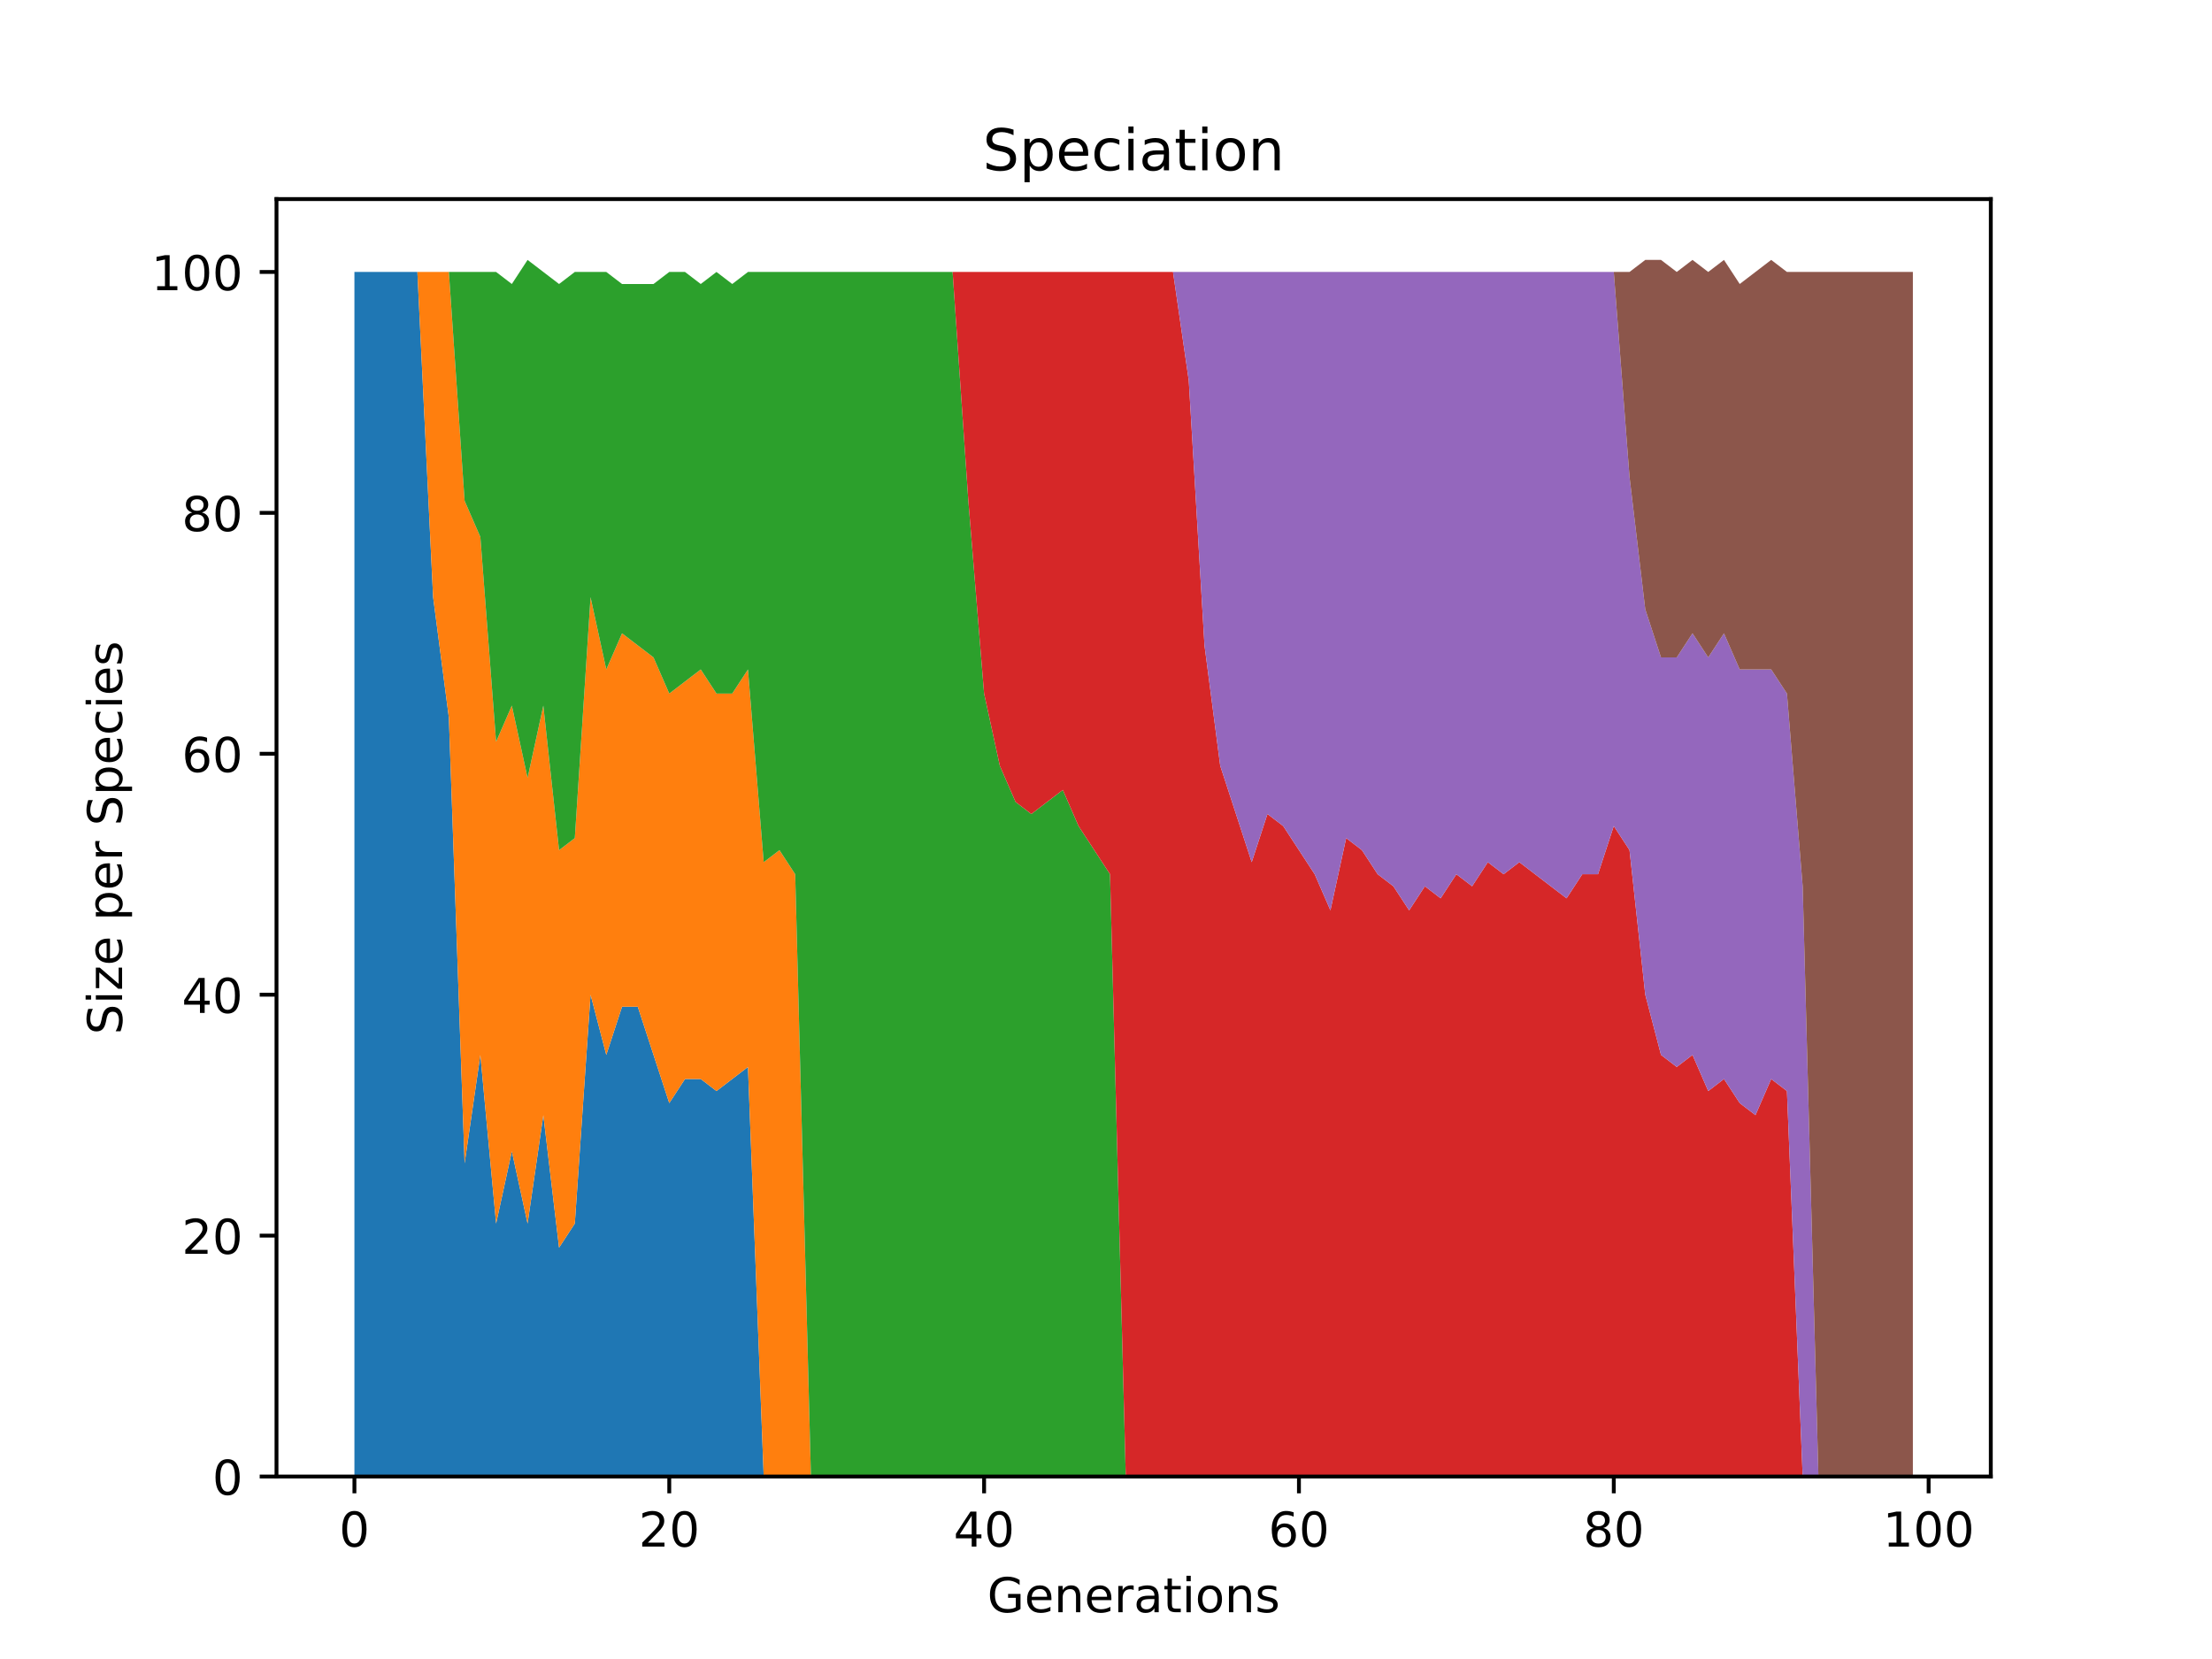 <?xml version="1.0" encoding="utf-8" standalone="no"?>
<!DOCTYPE svg PUBLIC "-//W3C//DTD SVG 1.1//EN"
  "http://www.w3.org/Graphics/SVG/1.1/DTD/svg11.dtd">
<!-- Created with matplotlib (https://matplotlib.org/) -->
<svg height="345.6pt" version="1.1" viewBox="0 0 460.8 345.6" width="460.8pt" xmlns="http://www.w3.org/2000/svg" xmlns:xlink="http://www.w3.org/1999/xlink">
 <defs>
  <style type="text/css">*{stroke-linecap:butt;stroke-linejoin:round;}</style>
 </defs>
 <g id="figure_1">
  <g id="patch_1">
   <path d="M 0 345.6 
L 460.8 345.6 
L 460.8 0 
L 0 0 
z
" style="fill:#ffffff;"/>
  </g>
  <g id="axes_1">
   <g id="patch_2">
    <path d="M 57.6 307.584 
L 414.72 307.584 
L 414.72 41.472 
L 57.6 41.472 
z
" style="fill:#ffffff;"/>
   </g>
   <g id="PolyCollection_1">
    <path clip-path="url(#pa0b54210af)" d="M 73.833 56.653 
L 73.833 307.584 
L 77.112 307.584 
L 80.391 307.584 
L 83.671 307.584 
L 86.95 307.584 
L 90.229 307.584 
L 93.509 307.584 
L 96.788 307.584 
L 100.067 307.584 
L 103.347 307.584 
L 106.626 307.584 
L 109.905 307.584 
L 113.185 307.584 
L 116.464 307.584 
L 119.743 307.584 
L 123.023 307.584 
L 126.302 307.584 
L 129.581 307.584 
L 132.861 307.584 
L 136.14 307.584 
L 139.42 307.584 
L 142.699 307.584 
L 145.978 307.584 
L 149.258 307.584 
L 152.537 307.584 
L 155.816 307.584 
L 159.096 307.584 
L 162.375 307.584 
L 165.654 307.584 
L 168.934 307.584 
L 172.213 307.584 
L 175.492 307.584 
L 178.772 307.584 
L 182.051 307.584 
L 185.33 307.584 
L 188.61 307.584 
L 191.889 307.584 
L 195.168 307.584 
L 198.448 307.584 
L 201.727 307.584 
L 205.006 307.584 
L 208.286 307.584 
L 211.565 307.584 
L 214.844 307.584 
L 218.124 307.584 
L 221.403 307.584 
L 224.682 307.584 
L 227.962 307.584 
L 231.241 307.584 
L 234.52 307.584 
L 237.8 307.584 
L 241.079 307.584 
L 244.358 307.584 
L 247.638 307.584 
L 250.917 307.584 
L 254.196 307.584 
L 257.476 307.584 
L 260.755 307.584 
L 264.034 307.584 
L 267.314 307.584 
L 270.593 307.584 
L 273.872 307.584 
L 277.152 307.584 
L 280.431 307.584 
L 283.71 307.584 
L 286.99 307.584 
L 290.269 307.584 
L 293.548 307.584 
L 296.828 307.584 
L 300.107 307.584 
L 303.386 307.584 
L 306.666 307.584 
L 309.945 307.584 
L 313.224 307.584 
L 316.504 307.584 
L 319.783 307.584 
L 323.062 307.584 
L 326.342 307.584 
L 329.621 307.584 
L 332.9 307.584 
L 336.18 307.584 
L 339.459 307.584 
L 342.739 307.584 
L 346.018 307.584 
L 349.297 307.584 
L 352.577 307.584 
L 355.856 307.584 
L 359.135 307.584 
L 362.415 307.584 
L 365.694 307.584 
L 368.973 307.584 
L 372.253 307.584 
L 375.532 307.584 
L 378.811 307.584 
L 382.091 307.584 
L 385.37 307.584 
L 388.649 307.584 
L 391.929 307.584 
L 395.208 307.584 
L 398.487 307.584 
L 398.487 307.584 
L 398.487 307.584 
L 395.208 307.584 
L 391.929 307.584 
L 388.649 307.584 
L 385.37 307.584 
L 382.091 307.584 
L 378.811 307.584 
L 375.532 307.584 
L 372.253 307.584 
L 368.973 307.584 
L 365.694 307.584 
L 362.415 307.584 
L 359.135 307.584 
L 355.856 307.584 
L 352.577 307.584 
L 349.297 307.584 
L 346.018 307.584 
L 342.739 307.584 
L 339.459 307.584 
L 336.18 307.584 
L 332.9 307.584 
L 329.621 307.584 
L 326.342 307.584 
L 323.062 307.584 
L 319.783 307.584 
L 316.504 307.584 
L 313.224 307.584 
L 309.945 307.584 
L 306.666 307.584 
L 303.386 307.584 
L 300.107 307.584 
L 296.828 307.584 
L 293.548 307.584 
L 290.269 307.584 
L 286.99 307.584 
L 283.71 307.584 
L 280.431 307.584 
L 277.152 307.584 
L 273.872 307.584 
L 270.593 307.584 
L 267.314 307.584 
L 264.034 307.584 
L 260.755 307.584 
L 257.476 307.584 
L 254.196 307.584 
L 250.917 307.584 
L 247.638 307.584 
L 244.358 307.584 
L 241.079 307.584 
L 237.8 307.584 
L 234.52 307.584 
L 231.241 307.584 
L 227.962 307.584 
L 224.682 307.584 
L 221.403 307.584 
L 218.124 307.584 
L 214.844 307.584 
L 211.565 307.584 
L 208.286 307.584 
L 205.006 307.584 
L 201.727 307.584 
L 198.448 307.584 
L 195.168 307.584 
L 191.889 307.584 
L 188.61 307.584 
L 185.33 307.584 
L 182.051 307.584 
L 178.772 307.584 
L 175.492 307.584 
L 172.213 307.584 
L 168.934 307.584 
L 165.654 307.584 
L 162.375 307.584 
L 159.096 307.584 
L 155.816 222.268 
L 152.537 224.777 
L 149.258 227.286 
L 145.978 224.777 
L 142.699 224.777 
L 139.42 229.795 
L 136.14 219.758 
L 132.861 209.721 
L 129.581 209.721 
L 126.302 219.758 
L 123.023 207.212 
L 119.743 254.889 
L 116.464 259.907 
L 113.185 232.305 
L 109.905 254.889 
L 106.626 239.833 
L 103.347 254.889 
L 100.067 219.758 
L 96.788 242.342 
L 93.509 149.498 
L 90.229 124.405 
L 86.95 56.653 
L 83.671 56.653 
L 80.391 56.653 
L 77.112 56.653 
L 73.833 56.653 
z
" style="fill:#1f77b4;"/>
   </g>
   <g id="PolyCollection_2">
    <path clip-path="url(#pa0b54210af)" d="M 73.833 56.653 
L 73.833 56.653 
L 77.112 56.653 
L 80.391 56.653 
L 83.671 56.653 
L 86.95 56.653 
L 90.229 124.405 
L 93.509 149.498 
L 96.788 242.342 
L 100.067 219.758 
L 103.347 254.889 
L 106.626 239.833 
L 109.905 254.889 
L 113.185 232.305 
L 116.464 259.907 
L 119.743 254.889 
L 123.023 207.212 
L 126.302 219.758 
L 129.581 209.721 
L 132.861 209.721 
L 136.14 219.758 
L 139.42 229.795 
L 142.699 224.777 
L 145.978 224.777 
L 149.258 227.286 
L 152.537 224.777 
L 155.816 222.268 
L 159.096 307.584 
L 162.375 307.584 
L 165.654 307.584 
L 168.934 307.584 
L 172.213 307.584 
L 175.492 307.584 
L 178.772 307.584 
L 182.051 307.584 
L 185.33 307.584 
L 188.61 307.584 
L 191.889 307.584 
L 195.168 307.584 
L 198.448 307.584 
L 201.727 307.584 
L 205.006 307.584 
L 208.286 307.584 
L 211.565 307.584 
L 214.844 307.584 
L 218.124 307.584 
L 221.403 307.584 
L 224.682 307.584 
L 227.962 307.584 
L 231.241 307.584 
L 234.52 307.584 
L 237.8 307.584 
L 241.079 307.584 
L 244.358 307.584 
L 247.638 307.584 
L 250.917 307.584 
L 254.196 307.584 
L 257.476 307.584 
L 260.755 307.584 
L 264.034 307.584 
L 267.314 307.584 
L 270.593 307.584 
L 273.872 307.584 
L 277.152 307.584 
L 280.431 307.584 
L 283.71 307.584 
L 286.99 307.584 
L 290.269 307.584 
L 293.548 307.584 
L 296.828 307.584 
L 300.107 307.584 
L 303.386 307.584 
L 306.666 307.584 
L 309.945 307.584 
L 313.224 307.584 
L 316.504 307.584 
L 319.783 307.584 
L 323.062 307.584 
L 326.342 307.584 
L 329.621 307.584 
L 332.9 307.584 
L 336.18 307.584 
L 339.459 307.584 
L 342.739 307.584 
L 346.018 307.584 
L 349.297 307.584 
L 352.577 307.584 
L 355.856 307.584 
L 359.135 307.584 
L 362.415 307.584 
L 365.694 307.584 
L 368.973 307.584 
L 372.253 307.584 
L 375.532 307.584 
L 378.811 307.584 
L 382.091 307.584 
L 385.37 307.584 
L 388.649 307.584 
L 391.929 307.584 
L 395.208 307.584 
L 398.487 307.584 
L 398.487 307.584 
L 398.487 307.584 
L 395.208 307.584 
L 391.929 307.584 
L 388.649 307.584 
L 385.37 307.584 
L 382.091 307.584 
L 378.811 307.584 
L 375.532 307.584 
L 372.253 307.584 
L 368.973 307.584 
L 365.694 307.584 
L 362.415 307.584 
L 359.135 307.584 
L 355.856 307.584 
L 352.577 307.584 
L 349.297 307.584 
L 346.018 307.584 
L 342.739 307.584 
L 339.459 307.584 
L 336.18 307.584 
L 332.9 307.584 
L 329.621 307.584 
L 326.342 307.584 
L 323.062 307.584 
L 319.783 307.584 
L 316.504 307.584 
L 313.224 307.584 
L 309.945 307.584 
L 306.666 307.584 
L 303.386 307.584 
L 300.107 307.584 
L 296.828 307.584 
L 293.548 307.584 
L 290.269 307.584 
L 286.99 307.584 
L 283.71 307.584 
L 280.431 307.584 
L 277.152 307.584 
L 273.872 307.584 
L 270.593 307.584 
L 267.314 307.584 
L 264.034 307.584 
L 260.755 307.584 
L 257.476 307.584 
L 254.196 307.584 
L 250.917 307.584 
L 247.638 307.584 
L 244.358 307.584 
L 241.079 307.584 
L 237.8 307.584 
L 234.52 307.584 
L 231.241 307.584 
L 227.962 307.584 
L 224.682 307.584 
L 221.403 307.584 
L 218.124 307.584 
L 214.844 307.584 
L 211.565 307.584 
L 208.286 307.584 
L 205.006 307.584 
L 201.727 307.584 
L 198.448 307.584 
L 195.168 307.584 
L 191.889 307.584 
L 188.61 307.584 
L 185.33 307.584 
L 182.051 307.584 
L 178.772 307.584 
L 175.492 307.584 
L 172.213 307.584 
L 168.934 307.584 
L 165.654 182.119 
L 162.375 177.1 
L 159.096 179.609 
L 155.816 139.46 
L 152.537 144.479 
L 149.258 144.479 
L 145.978 139.46 
L 142.699 141.97 
L 139.42 144.479 
L 136.14 136.951 
L 132.861 134.442 
L 129.581 131.933 
L 126.302 139.46 
L 123.023 124.405 
L 119.743 174.591 
L 116.464 177.1 
L 113.185 146.988 
L 109.905 162.044 
L 106.626 146.988 
L 103.347 154.516 
L 100.067 111.858 
L 96.788 104.33 
L 93.509 56.653 
L 90.229 56.653 
L 86.95 56.653 
L 83.671 56.653 
L 80.391 56.653 
L 77.112 56.653 
L 73.833 56.653 
z
" style="fill:#ff7f0e;"/>
   </g>
   <g id="PolyCollection_3">
    <path clip-path="url(#pa0b54210af)" d="M 73.833 56.653 
L 73.833 56.653 
L 77.112 56.653 
L 80.391 56.653 
L 83.671 56.653 
L 86.95 56.653 
L 90.229 56.653 
L 93.509 56.653 
L 96.788 104.33 
L 100.067 111.858 
L 103.347 154.516 
L 106.626 146.988 
L 109.905 162.044 
L 113.185 146.988 
L 116.464 177.1 
L 119.743 174.591 
L 123.023 124.405 
L 126.302 139.46 
L 129.581 131.933 
L 132.861 134.442 
L 136.14 136.951 
L 139.42 144.479 
L 142.699 141.97 
L 145.978 139.46 
L 149.258 144.479 
L 152.537 144.479 
L 155.816 139.46 
L 159.096 179.609 
L 162.375 177.1 
L 165.654 182.119 
L 168.934 307.584 
L 172.213 307.584 
L 175.492 307.584 
L 178.772 307.584 
L 182.051 307.584 
L 185.33 307.584 
L 188.61 307.584 
L 191.889 307.584 
L 195.168 307.584 
L 198.448 307.584 
L 201.727 307.584 
L 205.006 307.584 
L 208.286 307.584 
L 211.565 307.584 
L 214.844 307.584 
L 218.124 307.584 
L 221.403 307.584 
L 224.682 307.584 
L 227.962 307.584 
L 231.241 307.584 
L 234.52 307.584 
L 237.8 307.584 
L 241.079 307.584 
L 244.358 307.584 
L 247.638 307.584 
L 250.917 307.584 
L 254.196 307.584 
L 257.476 307.584 
L 260.755 307.584 
L 264.034 307.584 
L 267.314 307.584 
L 270.593 307.584 
L 273.872 307.584 
L 277.152 307.584 
L 280.431 307.584 
L 283.71 307.584 
L 286.99 307.584 
L 290.269 307.584 
L 293.548 307.584 
L 296.828 307.584 
L 300.107 307.584 
L 303.386 307.584 
L 306.666 307.584 
L 309.945 307.584 
L 313.224 307.584 
L 316.504 307.584 
L 319.783 307.584 
L 323.062 307.584 
L 326.342 307.584 
L 329.621 307.584 
L 332.9 307.584 
L 336.18 307.584 
L 339.459 307.584 
L 342.739 307.584 
L 346.018 307.584 
L 349.297 307.584 
L 352.577 307.584 
L 355.856 307.584 
L 359.135 307.584 
L 362.415 307.584 
L 365.694 307.584 
L 368.973 307.584 
L 372.253 307.584 
L 375.532 307.584 
L 378.811 307.584 
L 382.091 307.584 
L 385.37 307.584 
L 388.649 307.584 
L 391.929 307.584 
L 395.208 307.584 
L 398.487 307.584 
L 398.487 307.584 
L 398.487 307.584 
L 395.208 307.584 
L 391.929 307.584 
L 388.649 307.584 
L 385.37 307.584 
L 382.091 307.584 
L 378.811 307.584 
L 375.532 307.584 
L 372.253 307.584 
L 368.973 307.584 
L 365.694 307.584 
L 362.415 307.584 
L 359.135 307.584 
L 355.856 307.584 
L 352.577 307.584 
L 349.297 307.584 
L 346.018 307.584 
L 342.739 307.584 
L 339.459 307.584 
L 336.18 307.584 
L 332.9 307.584 
L 329.621 307.584 
L 326.342 307.584 
L 323.062 307.584 
L 319.783 307.584 
L 316.504 307.584 
L 313.224 307.584 
L 309.945 307.584 
L 306.666 307.584 
L 303.386 307.584 
L 300.107 307.584 
L 296.828 307.584 
L 293.548 307.584 
L 290.269 307.584 
L 286.99 307.584 
L 283.71 307.584 
L 280.431 307.584 
L 277.152 307.584 
L 273.872 307.584 
L 270.593 307.584 
L 267.314 307.584 
L 264.034 307.584 
L 260.755 307.584 
L 257.476 307.584 
L 254.196 307.584 
L 250.917 307.584 
L 247.638 307.584 
L 244.358 307.584 
L 241.079 307.584 
L 237.8 307.584 
L 234.52 307.584 
L 231.241 182.119 
L 227.962 177.1 
L 224.682 172.081 
L 221.403 164.554 
L 218.124 167.063 
L 214.844 169.572 
L 211.565 167.063 
L 208.286 159.535 
L 205.006 144.479 
L 201.727 104.33 
L 198.448 56.653 
L 195.168 56.653 
L 191.889 56.653 
L 188.61 56.653 
L 185.33 56.653 
L 182.051 56.653 
L 178.772 56.653 
L 175.492 56.653 
L 172.213 56.653 
L 168.934 56.653 
L 165.654 56.653 
L 162.375 56.653 
L 159.096 56.653 
L 155.816 56.653 
L 152.537 59.163 
L 149.258 56.653 
L 145.978 59.163 
L 142.699 56.653 
L 139.42 56.653 
L 136.14 59.163 
L 132.861 59.163 
L 129.581 59.163 
L 126.302 56.653 
L 123.023 56.653 
L 119.743 56.653 
L 116.464 59.163 
L 113.185 56.653 
L 109.905 54.144 
L 106.626 59.163 
L 103.347 56.653 
L 100.067 56.653 
L 96.788 56.653 
L 93.509 56.653 
L 90.229 56.653 
L 86.95 56.653 
L 83.671 56.653 
L 80.391 56.653 
L 77.112 56.653 
L 73.833 56.653 
z
" style="fill:#2ca02c;"/>
   </g>
   <g id="PolyCollection_4">
    <path clip-path="url(#pa0b54210af)" d="M 73.833 56.653 
L 73.833 56.653 
L 77.112 56.653 
L 80.391 56.653 
L 83.671 56.653 
L 86.95 56.653 
L 90.229 56.653 
L 93.509 56.653 
L 96.788 56.653 
L 100.067 56.653 
L 103.347 56.653 
L 106.626 59.163 
L 109.905 54.144 
L 113.185 56.653 
L 116.464 59.163 
L 119.743 56.653 
L 123.023 56.653 
L 126.302 56.653 
L 129.581 59.163 
L 132.861 59.163 
L 136.14 59.163 
L 139.42 56.653 
L 142.699 56.653 
L 145.978 59.163 
L 149.258 56.653 
L 152.537 59.163 
L 155.816 56.653 
L 159.096 56.653 
L 162.375 56.653 
L 165.654 56.653 
L 168.934 56.653 
L 172.213 56.653 
L 175.492 56.653 
L 178.772 56.653 
L 182.051 56.653 
L 185.33 56.653 
L 188.61 56.653 
L 191.889 56.653 
L 195.168 56.653 
L 198.448 56.653 
L 201.727 104.33 
L 205.006 144.479 
L 208.286 159.535 
L 211.565 167.063 
L 214.844 169.572 
L 218.124 167.063 
L 221.403 164.554 
L 224.682 172.081 
L 227.962 177.1 
L 231.241 182.119 
L 234.52 307.584 
L 237.8 307.584 
L 241.079 307.584 
L 244.358 307.584 
L 247.638 307.584 
L 250.917 307.584 
L 254.196 307.584 
L 257.476 307.584 
L 260.755 307.584 
L 264.034 307.584 
L 267.314 307.584 
L 270.593 307.584 
L 273.872 307.584 
L 277.152 307.584 
L 280.431 307.584 
L 283.71 307.584 
L 286.99 307.584 
L 290.269 307.584 
L 293.548 307.584 
L 296.828 307.584 
L 300.107 307.584 
L 303.386 307.584 
L 306.666 307.584 
L 309.945 307.584 
L 313.224 307.584 
L 316.504 307.584 
L 319.783 307.584 
L 323.062 307.584 
L 326.342 307.584 
L 329.621 307.584 
L 332.9 307.584 
L 336.18 307.584 
L 339.459 307.584 
L 342.739 307.584 
L 346.018 307.584 
L 349.297 307.584 
L 352.577 307.584 
L 355.856 307.584 
L 359.135 307.584 
L 362.415 307.584 
L 365.694 307.584 
L 368.973 307.584 
L 372.253 307.584 
L 375.532 307.584 
L 378.811 307.584 
L 382.091 307.584 
L 385.37 307.584 
L 388.649 307.584 
L 391.929 307.584 
L 395.208 307.584 
L 398.487 307.584 
L 398.487 307.584 
L 398.487 307.584 
L 395.208 307.584 
L 391.929 307.584 
L 388.649 307.584 
L 385.37 307.584 
L 382.091 307.584 
L 378.811 307.584 
L 375.532 307.584 
L 372.253 227.286 
L 368.973 224.777 
L 365.694 232.305 
L 362.415 229.795 
L 359.135 224.777 
L 355.856 227.286 
L 352.577 219.758 
L 349.297 222.268 
L 346.018 219.758 
L 342.739 207.212 
L 339.459 177.1 
L 336.18 172.081 
L 332.9 182.119 
L 329.621 182.119 
L 326.342 187.137 
L 323.062 184.628 
L 319.783 182.119 
L 316.504 179.609 
L 313.224 182.119 
L 309.945 179.609 
L 306.666 184.628 
L 303.386 182.119 
L 300.107 187.137 
L 296.828 184.628 
L 293.548 189.647 
L 290.269 184.628 
L 286.99 182.119 
L 283.71 177.1 
L 280.431 174.591 
L 277.152 189.647 
L 273.872 182.119 
L 270.593 177.1 
L 267.314 172.081 
L 264.034 169.572 
L 260.755 179.609 
L 257.476 169.572 
L 254.196 159.535 
L 250.917 134.442 
L 247.638 79.237 
L 244.358 56.653 
L 241.079 56.653 
L 237.8 56.653 
L 234.52 56.653 
L 231.241 56.653 
L 227.962 56.653 
L 224.682 56.653 
L 221.403 56.653 
L 218.124 56.653 
L 214.844 56.653 
L 211.565 56.653 
L 208.286 56.653 
L 205.006 56.653 
L 201.727 56.653 
L 198.448 56.653 
L 195.168 56.653 
L 191.889 56.653 
L 188.61 56.653 
L 185.33 56.653 
L 182.051 56.653 
L 178.772 56.653 
L 175.492 56.653 
L 172.213 56.653 
L 168.934 56.653 
L 165.654 56.653 
L 162.375 56.653 
L 159.096 56.653 
L 155.816 56.653 
L 152.537 59.163 
L 149.258 56.653 
L 145.978 59.163 
L 142.699 56.653 
L 139.42 56.653 
L 136.14 59.163 
L 132.861 59.163 
L 129.581 59.163 
L 126.302 56.653 
L 123.023 56.653 
L 119.743 56.653 
L 116.464 59.163 
L 113.185 56.653 
L 109.905 54.144 
L 106.626 59.163 
L 103.347 56.653 
L 100.067 56.653 
L 96.788 56.653 
L 93.509 56.653 
L 90.229 56.653 
L 86.95 56.653 
L 83.671 56.653 
L 80.391 56.653 
L 77.112 56.653 
L 73.833 56.653 
z
" style="fill:#d62728;"/>
   </g>
   <g id="PolyCollection_5">
    <path clip-path="url(#pa0b54210af)" d="M 73.833 56.653 
L 73.833 56.653 
L 77.112 56.653 
L 80.391 56.653 
L 83.671 56.653 
L 86.95 56.653 
L 90.229 56.653 
L 93.509 56.653 
L 96.788 56.653 
L 100.067 56.653 
L 103.347 56.653 
L 106.626 59.163 
L 109.905 54.144 
L 113.185 56.653 
L 116.464 59.163 
L 119.743 56.653 
L 123.023 56.653 
L 126.302 56.653 
L 129.581 59.163 
L 132.861 59.163 
L 136.14 59.163 
L 139.42 56.653 
L 142.699 56.653 
L 145.978 59.163 
L 149.258 56.653 
L 152.537 59.163 
L 155.816 56.653 
L 159.096 56.653 
L 162.375 56.653 
L 165.654 56.653 
L 168.934 56.653 
L 172.213 56.653 
L 175.492 56.653 
L 178.772 56.653 
L 182.051 56.653 
L 185.33 56.653 
L 188.61 56.653 
L 191.889 56.653 
L 195.168 56.653 
L 198.448 56.653 
L 201.727 56.653 
L 205.006 56.653 
L 208.286 56.653 
L 211.565 56.653 
L 214.844 56.653 
L 218.124 56.653 
L 221.403 56.653 
L 224.682 56.653 
L 227.962 56.653 
L 231.241 56.653 
L 234.52 56.653 
L 237.8 56.653 
L 241.079 56.653 
L 244.358 56.653 
L 247.638 79.237 
L 250.917 134.442 
L 254.196 159.535 
L 257.476 169.572 
L 260.755 179.609 
L 264.034 169.572 
L 267.314 172.081 
L 270.593 177.1 
L 273.872 182.119 
L 277.152 189.647 
L 280.431 174.591 
L 283.71 177.1 
L 286.99 182.119 
L 290.269 184.628 
L 293.548 189.647 
L 296.828 184.628 
L 300.107 187.137 
L 303.386 182.119 
L 306.666 184.628 
L 309.945 179.609 
L 313.224 182.119 
L 316.504 179.609 
L 319.783 182.119 
L 323.062 184.628 
L 326.342 187.137 
L 329.621 182.119 
L 332.9 182.119 
L 336.18 172.081 
L 339.459 177.1 
L 342.739 207.212 
L 346.018 219.758 
L 349.297 222.268 
L 352.577 219.758 
L 355.856 227.286 
L 359.135 224.777 
L 362.415 229.795 
L 365.694 232.305 
L 368.973 224.777 
L 372.253 227.286 
L 375.532 307.584 
L 378.811 307.584 
L 382.091 307.584 
L 385.37 307.584 
L 388.649 307.584 
L 391.929 307.584 
L 395.208 307.584 
L 398.487 307.584 
L 398.487 307.584 
L 398.487 307.584 
L 395.208 307.584 
L 391.929 307.584 
L 388.649 307.584 
L 385.37 307.584 
L 382.091 307.584 
L 378.811 307.584 
L 375.532 184.628 
L 372.253 144.479 
L 368.973 139.46 
L 365.694 139.46 
L 362.415 139.46 
L 359.135 131.933 
L 355.856 136.951 
L 352.577 131.933 
L 349.297 136.951 
L 346.018 136.951 
L 342.739 126.914 
L 339.459 99.312 
L 336.18 56.653 
L 332.9 56.653 
L 329.621 56.653 
L 326.342 56.653 
L 323.062 56.653 
L 319.783 56.653 
L 316.504 56.653 
L 313.224 56.653 
L 309.945 56.653 
L 306.666 56.653 
L 303.386 56.653 
L 300.107 56.653 
L 296.828 56.653 
L 293.548 56.653 
L 290.269 56.653 
L 286.99 56.653 
L 283.71 56.653 
L 280.431 56.653 
L 277.152 56.653 
L 273.872 56.653 
L 270.593 56.653 
L 267.314 56.653 
L 264.034 56.653 
L 260.755 56.653 
L 257.476 56.653 
L 254.196 56.653 
L 250.917 56.653 
L 247.638 56.653 
L 244.358 56.653 
L 241.079 56.653 
L 237.8 56.653 
L 234.52 56.653 
L 231.241 56.653 
L 227.962 56.653 
L 224.682 56.653 
L 221.403 56.653 
L 218.124 56.653 
L 214.844 56.653 
L 211.565 56.653 
L 208.286 56.653 
L 205.006 56.653 
L 201.727 56.653 
L 198.448 56.653 
L 195.168 56.653 
L 191.889 56.653 
L 188.61 56.653 
L 185.33 56.653 
L 182.051 56.653 
L 178.772 56.653 
L 175.492 56.653 
L 172.213 56.653 
L 168.934 56.653 
L 165.654 56.653 
L 162.375 56.653 
L 159.096 56.653 
L 155.816 56.653 
L 152.537 59.163 
L 149.258 56.653 
L 145.978 59.163 
L 142.699 56.653 
L 139.42 56.653 
L 136.14 59.163 
L 132.861 59.163 
L 129.581 59.163 
L 126.302 56.653 
L 123.023 56.653 
L 119.743 56.653 
L 116.464 59.163 
L 113.185 56.653 
L 109.905 54.144 
L 106.626 59.163 
L 103.347 56.653 
L 100.067 56.653 
L 96.788 56.653 
L 93.509 56.653 
L 90.229 56.653 
L 86.95 56.653 
L 83.671 56.653 
L 80.391 56.653 
L 77.112 56.653 
L 73.833 56.653 
z
" style="fill:#9467bd;"/>
   </g>
   <g id="PolyCollection_6">
    <path clip-path="url(#pa0b54210af)" d="M 73.833 56.653 
L 73.833 56.653 
L 77.112 56.653 
L 80.391 56.653 
L 83.671 56.653 
L 86.95 56.653 
L 90.229 56.653 
L 93.509 56.653 
L 96.788 56.653 
L 100.067 56.653 
L 103.347 56.653 
L 106.626 59.163 
L 109.905 54.144 
L 113.185 56.653 
L 116.464 59.163 
L 119.743 56.653 
L 123.023 56.653 
L 126.302 56.653 
L 129.581 59.163 
L 132.861 59.163 
L 136.14 59.163 
L 139.42 56.653 
L 142.699 56.653 
L 145.978 59.163 
L 149.258 56.653 
L 152.537 59.163 
L 155.816 56.653 
L 159.096 56.653 
L 162.375 56.653 
L 165.654 56.653 
L 168.934 56.653 
L 172.213 56.653 
L 175.492 56.653 
L 178.772 56.653 
L 182.051 56.653 
L 185.33 56.653 
L 188.61 56.653 
L 191.889 56.653 
L 195.168 56.653 
L 198.448 56.653 
L 201.727 56.653 
L 205.006 56.653 
L 208.286 56.653 
L 211.565 56.653 
L 214.844 56.653 
L 218.124 56.653 
L 221.403 56.653 
L 224.682 56.653 
L 227.962 56.653 
L 231.241 56.653 
L 234.52 56.653 
L 237.8 56.653 
L 241.079 56.653 
L 244.358 56.653 
L 247.638 56.653 
L 250.917 56.653 
L 254.196 56.653 
L 257.476 56.653 
L 260.755 56.653 
L 264.034 56.653 
L 267.314 56.653 
L 270.593 56.653 
L 273.872 56.653 
L 277.152 56.653 
L 280.431 56.653 
L 283.71 56.653 
L 286.99 56.653 
L 290.269 56.653 
L 293.548 56.653 
L 296.828 56.653 
L 300.107 56.653 
L 303.386 56.653 
L 306.666 56.653 
L 309.945 56.653 
L 313.224 56.653 
L 316.504 56.653 
L 319.783 56.653 
L 323.062 56.653 
L 326.342 56.653 
L 329.621 56.653 
L 332.9 56.653 
L 336.18 56.653 
L 339.459 99.312 
L 342.739 126.914 
L 346.018 136.951 
L 349.297 136.951 
L 352.577 131.933 
L 355.856 136.951 
L 359.135 131.933 
L 362.415 139.46 
L 365.694 139.46 
L 368.973 139.46 
L 372.253 144.479 
L 375.532 184.628 
L 378.811 307.584 
L 382.091 307.584 
L 385.37 307.584 
L 388.649 307.584 
L 391.929 307.584 
L 395.208 307.584 
L 398.487 307.584 
L 398.487 56.653 
L 398.487 56.653 
L 395.208 56.653 
L 391.929 56.653 
L 388.649 56.653 
L 385.37 56.653 
L 382.091 56.653 
L 378.811 56.653 
L 375.532 56.653 
L 372.253 56.653 
L 368.973 54.144 
L 365.694 56.653 
L 362.415 59.163 
L 359.135 54.144 
L 355.856 56.653 
L 352.577 54.144 
L 349.297 56.653 
L 346.018 54.144 
L 342.739 54.144 
L 339.459 56.653 
L 336.18 56.653 
L 332.9 56.653 
L 329.621 56.653 
L 326.342 56.653 
L 323.062 56.653 
L 319.783 56.653 
L 316.504 56.653 
L 313.224 56.653 
L 309.945 56.653 
L 306.666 56.653 
L 303.386 56.653 
L 300.107 56.653 
L 296.828 56.653 
L 293.548 56.653 
L 290.269 56.653 
L 286.99 56.653 
L 283.71 56.653 
L 280.431 56.653 
L 277.152 56.653 
L 273.872 56.653 
L 270.593 56.653 
L 267.314 56.653 
L 264.034 56.653 
L 260.755 56.653 
L 257.476 56.653 
L 254.196 56.653 
L 250.917 56.653 
L 247.638 56.653 
L 244.358 56.653 
L 241.079 56.653 
L 237.8 56.653 
L 234.52 56.653 
L 231.241 56.653 
L 227.962 56.653 
L 224.682 56.653 
L 221.403 56.653 
L 218.124 56.653 
L 214.844 56.653 
L 211.565 56.653 
L 208.286 56.653 
L 205.006 56.653 
L 201.727 56.653 
L 198.448 56.653 
L 195.168 56.653 
L 191.889 56.653 
L 188.61 56.653 
L 185.33 56.653 
L 182.051 56.653 
L 178.772 56.653 
L 175.492 56.653 
L 172.213 56.653 
L 168.934 56.653 
L 165.654 56.653 
L 162.375 56.653 
L 159.096 56.653 
L 155.816 56.653 
L 152.537 59.163 
L 149.258 56.653 
L 145.978 59.163 
L 142.699 56.653 
L 139.42 56.653 
L 136.14 59.163 
L 132.861 59.163 
L 129.581 59.163 
L 126.302 56.653 
L 123.023 56.653 
L 119.743 56.653 
L 116.464 59.163 
L 113.185 56.653 
L 109.905 54.144 
L 106.626 59.163 
L 103.347 56.653 
L 100.067 56.653 
L 96.788 56.653 
L 93.509 56.653 
L 90.229 56.653 
L 86.95 56.653 
L 83.671 56.653 
L 80.391 56.653 
L 77.112 56.653 
L 73.833 56.653 
z
" style="fill:#8c564b;"/>
   </g>
   <g id="matplotlib.axis_1">
    <g id="xtick_1">
     <g id="line2d_1">
      <defs>
       <path d="M 0 0 
L 0 3.5 
" id="m51fa4be2b2" style="stroke:#000000;stroke-width:0.8;"/>
      </defs>
      <g>
       <use style="stroke:#000000;stroke-width:0.8;" x="73.833" xlink:href="#m51fa4be2b2" y="307.584"/>
      </g>
     </g>
     <g id="text_1">
      <!-- 0 -->
      <g transform="translate(70.651 322.182)scale(0.1 -0.1)">
       <defs>
        <path d="M 31.781 66.406 
Q 24.172 66.406 20.328 58.906 
Q 16.5 51.422 16.5 36.375 
Q 16.5 21.391 20.328 13.891 
Q 24.172 6.391 31.781 6.391 
Q 39.453 6.391 43.281 13.891 
Q 47.125 21.391 47.125 36.375 
Q 47.125 51.422 43.281 58.906 
Q 39.453 66.406 31.781 66.406 
z
M 31.781 74.219 
Q 44.047 74.219 50.516 64.516 
Q 56.984 54.828 56.984 36.375 
Q 56.984 17.969 50.516 8.266 
Q 44.047 -1.422 31.781 -1.422 
Q 19.531 -1.422 13.062 8.266 
Q 6.594 17.969 6.594 36.375 
Q 6.594 54.828 13.062 64.516 
Q 19.531 74.219 31.781 74.219 
z
" id="DejaVuSans-48"/>
       </defs>
       <use xlink:href="#DejaVuSans-48"/>
      </g>
     </g>
    </g>
    <g id="xtick_2">
     <g id="line2d_2">
      <g>
       <use style="stroke:#000000;stroke-width:0.8;" x="139.42" xlink:href="#m51fa4be2b2" y="307.584"/>
      </g>
     </g>
     <g id="text_2">
      <!-- 20 -->
      <g transform="translate(133.057 322.182)scale(0.1 -0.1)">
       <defs>
        <path d="M 19.188 8.297 
L 53.609 8.297 
L 53.609 0 
L 7.328 0 
L 7.328 8.297 
Q 12.938 14.109 22.625 23.891 
Q 32.328 33.688 34.812 36.531 
Q 39.547 41.844 41.422 45.531 
Q 43.312 49.219 43.312 52.781 
Q 43.312 58.594 39.234 62.25 
Q 35.156 65.922 28.609 65.922 
Q 23.969 65.922 18.812 64.312 
Q 13.672 62.703 7.812 59.422 
L 7.812 69.391 
Q 13.766 71.781 18.938 73 
Q 24.125 74.219 28.422 74.219 
Q 39.75 74.219 46.484 68.547 
Q 53.219 62.891 53.219 53.422 
Q 53.219 48.922 51.531 44.891 
Q 49.859 40.875 45.406 35.406 
Q 44.188 33.984 37.641 27.219 
Q 31.109 20.453 19.188 8.297 
z
" id="DejaVuSans-50"/>
       </defs>
       <use xlink:href="#DejaVuSans-50"/>
       <use x="63.623" xlink:href="#DejaVuSans-48"/>
      </g>
     </g>
    </g>
    <g id="xtick_3">
     <g id="line2d_3">
      <g>
       <use style="stroke:#000000;stroke-width:0.8;" x="205.006" xlink:href="#m51fa4be2b2" y="307.584"/>
      </g>
     </g>
     <g id="text_3">
      <!-- 40 -->
      <g transform="translate(198.644 322.182)scale(0.1 -0.1)">
       <defs>
        <path d="M 37.797 64.312 
L 12.891 25.391 
L 37.797 25.391 
z
M 35.203 72.906 
L 47.609 72.906 
L 47.609 25.391 
L 58.016 25.391 
L 58.016 17.188 
L 47.609 17.188 
L 47.609 0 
L 37.797 0 
L 37.797 17.188 
L 4.891 17.188 
L 4.891 26.703 
z
" id="DejaVuSans-52"/>
       </defs>
       <use xlink:href="#DejaVuSans-52"/>
       <use x="63.623" xlink:href="#DejaVuSans-48"/>
      </g>
     </g>
    </g>
    <g id="xtick_4">
     <g id="line2d_4">
      <g>
       <use style="stroke:#000000;stroke-width:0.8;" x="270.593" xlink:href="#m51fa4be2b2" y="307.584"/>
      </g>
     </g>
     <g id="text_4">
      <!-- 60 -->
      <g transform="translate(264.231 322.182)scale(0.1 -0.1)">
       <defs>
        <path d="M 33.016 40.375 
Q 26.375 40.375 22.484 35.828 
Q 18.609 31.297 18.609 23.391 
Q 18.609 15.531 22.484 10.953 
Q 26.375 6.391 33.016 6.391 
Q 39.656 6.391 43.531 10.953 
Q 47.406 15.531 47.406 23.391 
Q 47.406 31.297 43.531 35.828 
Q 39.656 40.375 33.016 40.375 
z
M 52.594 71.297 
L 52.594 62.312 
Q 48.875 64.062 45.094 64.984 
Q 41.312 65.922 37.594 65.922 
Q 27.828 65.922 22.672 59.328 
Q 17.531 52.734 16.797 39.406 
Q 19.672 43.656 24.016 45.922 
Q 28.375 48.188 33.594 48.188 
Q 44.578 48.188 50.953 41.516 
Q 57.328 34.859 57.328 23.391 
Q 57.328 12.156 50.688 5.359 
Q 44.047 -1.422 33.016 -1.422 
Q 20.359 -1.422 13.672 8.266 
Q 6.984 17.969 6.984 36.375 
Q 6.984 53.656 15.188 63.938 
Q 23.391 74.219 37.203 74.219 
Q 40.922 74.219 44.703 73.484 
Q 48.484 72.75 52.594 71.297 
z
" id="DejaVuSans-54"/>
       </defs>
       <use xlink:href="#DejaVuSans-54"/>
       <use x="63.623" xlink:href="#DejaVuSans-48"/>
      </g>
     </g>
    </g>
    <g id="xtick_5">
     <g id="line2d_5">
      <g>
       <use style="stroke:#000000;stroke-width:0.8;" x="336.18" xlink:href="#m51fa4be2b2" y="307.584"/>
      </g>
     </g>
     <g id="text_5">
      <!-- 80 -->
      <g transform="translate(329.817 322.182)scale(0.1 -0.1)">
       <defs>
        <path d="M 31.781 34.625 
Q 24.75 34.625 20.719 30.859 
Q 16.703 27.094 16.703 20.516 
Q 16.703 13.922 20.719 10.156 
Q 24.75 6.391 31.781 6.391 
Q 38.812 6.391 42.859 10.172 
Q 46.922 13.969 46.922 20.516 
Q 46.922 27.094 42.891 30.859 
Q 38.875 34.625 31.781 34.625 
z
M 21.922 38.812 
Q 15.578 40.375 12.031 44.719 
Q 8.5 49.078 8.5 55.328 
Q 8.5 64.062 14.719 69.141 
Q 20.953 74.219 31.781 74.219 
Q 42.672 74.219 48.875 69.141 
Q 55.078 64.062 55.078 55.328 
Q 55.078 49.078 51.531 44.719 
Q 48 40.375 41.703 38.812 
Q 48.828 37.156 52.797 32.312 
Q 56.781 27.484 56.781 20.516 
Q 56.781 9.906 50.312 4.234 
Q 43.844 -1.422 31.781 -1.422 
Q 19.734 -1.422 13.25 4.234 
Q 6.781 9.906 6.781 20.516 
Q 6.781 27.484 10.781 32.312 
Q 14.797 37.156 21.922 38.812 
z
M 18.312 54.391 
Q 18.312 48.734 21.844 45.562 
Q 25.391 42.391 31.781 42.391 
Q 38.141 42.391 41.719 45.562 
Q 45.312 48.734 45.312 54.391 
Q 45.312 60.062 41.719 63.234 
Q 38.141 66.406 31.781 66.406 
Q 25.391 66.406 21.844 63.234 
Q 18.312 60.062 18.312 54.391 
z
" id="DejaVuSans-56"/>
       </defs>
       <use xlink:href="#DejaVuSans-56"/>
       <use x="63.623" xlink:href="#DejaVuSans-48"/>
      </g>
     </g>
    </g>
    <g id="xtick_6">
     <g id="line2d_6">
      <g>
       <use style="stroke:#000000;stroke-width:0.8;" x="401.767" xlink:href="#m51fa4be2b2" y="307.584"/>
      </g>
     </g>
     <g id="text_6">
      <!-- 100 -->
      <g transform="translate(392.223 322.182)scale(0.1 -0.1)">
       <defs>
        <path d="M 12.406 8.297 
L 28.516 8.297 
L 28.516 63.922 
L 10.984 60.406 
L 10.984 69.391 
L 28.422 72.906 
L 38.281 72.906 
L 38.281 8.297 
L 54.391 8.297 
L 54.391 0 
L 12.406 0 
z
" id="DejaVuSans-49"/>
       </defs>
       <use xlink:href="#DejaVuSans-49"/>
       <use x="63.623" xlink:href="#DejaVuSans-48"/>
       <use x="127.246" xlink:href="#DejaVuSans-48"/>
      </g>
     </g>
    </g>
    <g id="text_7">
     <!-- Generations -->
     <g transform="translate(205.662 335.861)scale(0.1 -0.1)">
      <defs>
       <path d="M 59.516 10.406 
L 59.516 29.984 
L 43.406 29.984 
L 43.406 38.094 
L 69.281 38.094 
L 69.281 6.781 
Q 63.578 2.734 56.688 0.656 
Q 49.812 -1.422 42 -1.422 
Q 24.906 -1.422 15.25 8.562 
Q 5.609 18.562 5.609 36.375 
Q 5.609 54.25 15.25 64.234 
Q 24.906 74.219 42 74.219 
Q 49.125 74.219 55.547 72.453 
Q 61.969 70.703 67.391 67.281 
L 67.391 56.781 
Q 61.922 61.422 55.766 63.766 
Q 49.609 66.109 42.828 66.109 
Q 29.438 66.109 22.719 58.641 
Q 16.016 51.172 16.016 36.375 
Q 16.016 21.625 22.719 14.156 
Q 29.438 6.688 42.828 6.688 
Q 48.047 6.688 52.141 7.594 
Q 56.25 8.5 59.516 10.406 
z
" id="DejaVuSans-71"/>
       <path d="M 56.203 29.594 
L 56.203 25.203 
L 14.891 25.203 
Q 15.484 15.922 20.484 11.062 
Q 25.484 6.203 34.422 6.203 
Q 39.594 6.203 44.453 7.469 
Q 49.312 8.734 54.109 11.281 
L 54.109 2.781 
Q 49.266 0.734 44.188 -0.344 
Q 39.109 -1.422 33.891 -1.422 
Q 20.797 -1.422 13.156 6.188 
Q 5.516 13.812 5.516 26.812 
Q 5.516 40.234 12.766 48.109 
Q 20.016 56 32.328 56 
Q 43.359 56 49.781 48.891 
Q 56.203 41.797 56.203 29.594 
z
M 47.219 32.234 
Q 47.125 39.594 43.094 43.984 
Q 39.062 48.391 32.422 48.391 
Q 24.906 48.391 20.391 44.141 
Q 15.875 39.891 15.188 32.172 
z
" id="DejaVuSans-101"/>
       <path d="M 54.891 33.016 
L 54.891 0 
L 45.906 0 
L 45.906 32.719 
Q 45.906 40.484 42.875 44.328 
Q 39.844 48.188 33.797 48.188 
Q 26.516 48.188 22.312 43.547 
Q 18.109 38.922 18.109 30.906 
L 18.109 0 
L 9.078 0 
L 9.078 54.688 
L 18.109 54.688 
L 18.109 46.188 
Q 21.344 51.125 25.703 53.562 
Q 30.078 56 35.797 56 
Q 45.219 56 50.047 50.172 
Q 54.891 44.344 54.891 33.016 
z
" id="DejaVuSans-110"/>
       <path d="M 41.109 46.297 
Q 39.594 47.172 37.812 47.578 
Q 36.031 48 33.891 48 
Q 26.266 48 22.188 43.047 
Q 18.109 38.094 18.109 28.812 
L 18.109 0 
L 9.078 0 
L 9.078 54.688 
L 18.109 54.688 
L 18.109 46.188 
Q 20.953 51.172 25.484 53.578 
Q 30.031 56 36.531 56 
Q 37.453 56 38.578 55.875 
Q 39.703 55.766 41.062 55.516 
z
" id="DejaVuSans-114"/>
       <path d="M 34.281 27.484 
Q 23.391 27.484 19.188 25 
Q 14.984 22.516 14.984 16.5 
Q 14.984 11.719 18.141 8.906 
Q 21.297 6.109 26.703 6.109 
Q 34.188 6.109 38.703 11.406 
Q 43.219 16.703 43.219 25.484 
L 43.219 27.484 
z
M 52.203 31.203 
L 52.203 0 
L 43.219 0 
L 43.219 8.297 
Q 40.141 3.328 35.547 0.953 
Q 30.953 -1.422 24.312 -1.422 
Q 15.922 -1.422 10.953 3.297 
Q 6 8.016 6 15.922 
Q 6 25.141 12.172 29.828 
Q 18.359 34.516 30.609 34.516 
L 43.219 34.516 
L 43.219 35.406 
Q 43.219 41.609 39.141 45 
Q 35.062 48.391 27.688 48.391 
Q 23 48.391 18.547 47.266 
Q 14.109 46.141 10.016 43.891 
L 10.016 52.203 
Q 14.938 54.109 19.578 55.047 
Q 24.219 56 28.609 56 
Q 40.484 56 46.344 49.844 
Q 52.203 43.703 52.203 31.203 
z
" id="DejaVuSans-97"/>
       <path d="M 18.312 70.219 
L 18.312 54.688 
L 36.812 54.688 
L 36.812 47.703 
L 18.312 47.703 
L 18.312 18.016 
Q 18.312 11.328 20.141 9.422 
Q 21.969 7.516 27.594 7.516 
L 36.812 7.516 
L 36.812 0 
L 27.594 0 
Q 17.188 0 13.234 3.875 
Q 9.281 7.766 9.281 18.016 
L 9.281 47.703 
L 2.688 47.703 
L 2.688 54.688 
L 9.281 54.688 
L 9.281 70.219 
z
" id="DejaVuSans-116"/>
       <path d="M 9.422 54.688 
L 18.406 54.688 
L 18.406 0 
L 9.422 0 
z
M 9.422 75.984 
L 18.406 75.984 
L 18.406 64.594 
L 9.422 64.594 
z
" id="DejaVuSans-105"/>
       <path d="M 30.609 48.391 
Q 23.391 48.391 19.188 42.75 
Q 14.984 37.109 14.984 27.297 
Q 14.984 17.484 19.156 11.844 
Q 23.344 6.203 30.609 6.203 
Q 37.797 6.203 41.984 11.859 
Q 46.188 17.531 46.188 27.297 
Q 46.188 37.016 41.984 42.703 
Q 37.797 48.391 30.609 48.391 
z
M 30.609 56 
Q 42.328 56 49.016 48.375 
Q 55.719 40.766 55.719 27.297 
Q 55.719 13.875 49.016 6.219 
Q 42.328 -1.422 30.609 -1.422 
Q 18.844 -1.422 12.172 6.219 
Q 5.516 13.875 5.516 27.297 
Q 5.516 40.766 12.172 48.375 
Q 18.844 56 30.609 56 
z
" id="DejaVuSans-111"/>
       <path d="M 44.281 53.078 
L 44.281 44.578 
Q 40.484 46.531 36.375 47.5 
Q 32.281 48.484 27.875 48.484 
Q 21.188 48.484 17.844 46.438 
Q 14.5 44.391 14.5 40.281 
Q 14.5 37.156 16.891 35.375 
Q 19.281 33.594 26.516 31.984 
L 29.594 31.297 
Q 39.156 29.25 43.188 25.516 
Q 47.219 21.781 47.219 15.094 
Q 47.219 7.469 41.188 3.016 
Q 35.156 -1.422 24.609 -1.422 
Q 20.219 -1.422 15.453 -0.562 
Q 10.688 0.297 5.422 2 
L 5.422 11.281 
Q 10.406 8.688 15.234 7.391 
Q 20.062 6.109 24.812 6.109 
Q 31.156 6.109 34.562 8.281 
Q 37.984 10.453 37.984 14.406 
Q 37.984 18.062 35.516 20.016 
Q 33.062 21.969 24.703 23.781 
L 21.578 24.516 
Q 13.234 26.266 9.516 29.906 
Q 5.812 33.547 5.812 39.891 
Q 5.812 47.609 11.281 51.797 
Q 16.75 56 26.812 56 
Q 31.781 56 36.172 55.266 
Q 40.578 54.547 44.281 53.078 
z
" id="DejaVuSans-115"/>
      </defs>
      <use xlink:href="#DejaVuSans-71"/>
      <use x="77.49" xlink:href="#DejaVuSans-101"/>
      <use x="139.014" xlink:href="#DejaVuSans-110"/>
      <use x="202.393" xlink:href="#DejaVuSans-101"/>
      <use x="263.916" xlink:href="#DejaVuSans-114"/>
      <use x="305.029" xlink:href="#DejaVuSans-97"/>
      <use x="366.309" xlink:href="#DejaVuSans-116"/>
      <use x="405.518" xlink:href="#DejaVuSans-105"/>
      <use x="433.301" xlink:href="#DejaVuSans-111"/>
      <use x="494.482" xlink:href="#DejaVuSans-110"/>
      <use x="557.861" xlink:href="#DejaVuSans-115"/>
     </g>
    </g>
   </g>
   <g id="matplotlib.axis_2">
    <g id="ytick_1">
     <g id="line2d_7">
      <defs>
       <path d="M 0 0 
L -3.5 0 
" id="m0e91d57aab" style="stroke:#000000;stroke-width:0.8;"/>
      </defs>
      <g>
       <use style="stroke:#000000;stroke-width:0.8;" x="57.6" xlink:href="#m0e91d57aab" y="307.584"/>
      </g>
     </g>
     <g id="text_8">
      <!-- 0 -->
      <g transform="translate(44.237 311.383)scale(0.1 -0.1)">
       <use xlink:href="#DejaVuSans-48"/>
      </g>
     </g>
    </g>
    <g id="ytick_2">
     <g id="line2d_8">
      <g>
       <use style="stroke:#000000;stroke-width:0.8;" x="57.6" xlink:href="#m0e91d57aab" y="257.398"/>
      </g>
     </g>
     <g id="text_9">
      <!-- 20 -->
      <g transform="translate(37.875 261.197)scale(0.1 -0.1)">
       <use xlink:href="#DejaVuSans-50"/>
       <use x="63.623" xlink:href="#DejaVuSans-48"/>
      </g>
     </g>
    </g>
    <g id="ytick_3">
     <g id="line2d_9">
      <g>
       <use style="stroke:#000000;stroke-width:0.8;" x="57.6" xlink:href="#m0e91d57aab" y="207.212"/>
      </g>
     </g>
     <g id="text_10">
      <!-- 40 -->
      <g transform="translate(37.875 211.011)scale(0.1 -0.1)">
       <use xlink:href="#DejaVuSans-52"/>
       <use x="63.623" xlink:href="#DejaVuSans-48"/>
      </g>
     </g>
    </g>
    <g id="ytick_4">
     <g id="line2d_10">
      <g>
       <use style="stroke:#000000;stroke-width:0.8;" x="57.6" xlink:href="#m0e91d57aab" y="157.026"/>
      </g>
     </g>
     <g id="text_11">
      <!-- 60 -->
      <g transform="translate(37.875 160.825)scale(0.1 -0.1)">
       <use xlink:href="#DejaVuSans-54"/>
       <use x="63.623" xlink:href="#DejaVuSans-48"/>
      </g>
     </g>
    </g>
    <g id="ytick_5">
     <g id="line2d_11">
      <g>
       <use style="stroke:#000000;stroke-width:0.8;" x="57.6" xlink:href="#m0e91d57aab" y="106.839"/>
      </g>
     </g>
     <g id="text_12">
      <!-- 80 -->
      <g transform="translate(37.875 110.639)scale(0.1 -0.1)">
       <use xlink:href="#DejaVuSans-56"/>
       <use x="63.623" xlink:href="#DejaVuSans-48"/>
      </g>
     </g>
    </g>
    <g id="ytick_6">
     <g id="line2d_12">
      <g>
       <use style="stroke:#000000;stroke-width:0.8;" x="57.6" xlink:href="#m0e91d57aab" y="56.653"/>
      </g>
     </g>
     <g id="text_13">
      <!-- 100 -->
      <g transform="translate(31.512 60.453)scale(0.1 -0.1)">
       <use xlink:href="#DejaVuSans-49"/>
       <use x="63.623" xlink:href="#DejaVuSans-48"/>
       <use x="127.246" xlink:href="#DejaVuSans-48"/>
      </g>
     </g>
    </g>
    <g id="text_14">
     <!-- Size per Species -->
     <g transform="translate(25.433 215.521)rotate(-90)scale(0.1 -0.1)">
      <defs>
       <path d="M 53.516 70.516 
L 53.516 60.891 
Q 47.906 63.578 42.922 64.891 
Q 37.938 66.219 33.297 66.219 
Q 25.25 66.219 20.875 63.094 
Q 16.5 59.969 16.5 54.203 
Q 16.5 49.359 19.406 46.891 
Q 22.312 44.438 30.422 42.922 
L 36.375 41.703 
Q 47.406 39.594 52.656 34.297 
Q 57.906 29 57.906 20.125 
Q 57.906 9.516 50.797 4.047 
Q 43.703 -1.422 29.984 -1.422 
Q 24.812 -1.422 18.969 -0.25 
Q 13.141 0.922 6.891 3.219 
L 6.891 13.375 
Q 12.891 10.016 18.656 8.297 
Q 24.422 6.594 29.984 6.594 
Q 38.422 6.594 43.016 9.906 
Q 47.609 13.234 47.609 19.391 
Q 47.609 24.75 44.312 27.781 
Q 41.016 30.812 33.5 32.328 
L 27.484 33.5 
Q 16.453 35.688 11.516 40.375 
Q 6.594 45.062 6.594 53.422 
Q 6.594 63.094 13.406 68.656 
Q 20.219 74.219 32.172 74.219 
Q 37.312 74.219 42.625 73.281 
Q 47.953 72.359 53.516 70.516 
z
" id="DejaVuSans-83"/>
       <path d="M 5.516 54.688 
L 48.188 54.688 
L 48.188 46.484 
L 14.406 7.172 
L 48.188 7.172 
L 48.188 0 
L 4.297 0 
L 4.297 8.203 
L 38.094 47.516 
L 5.516 47.516 
z
" id="DejaVuSans-122"/>
       <path id="DejaVuSans-32"/>
       <path d="M 18.109 8.203 
L 18.109 -20.797 
L 9.078 -20.797 
L 9.078 54.688 
L 18.109 54.688 
L 18.109 46.391 
Q 20.953 51.266 25.266 53.625 
Q 29.594 56 35.594 56 
Q 45.562 56 51.781 48.094 
Q 58.016 40.188 58.016 27.297 
Q 58.016 14.406 51.781 6.484 
Q 45.562 -1.422 35.594 -1.422 
Q 29.594 -1.422 25.266 0.953 
Q 20.953 3.328 18.109 8.203 
z
M 48.688 27.297 
Q 48.688 37.203 44.609 42.844 
Q 40.531 48.484 33.406 48.484 
Q 26.266 48.484 22.188 42.844 
Q 18.109 37.203 18.109 27.297 
Q 18.109 17.391 22.188 11.75 
Q 26.266 6.109 33.406 6.109 
Q 40.531 6.109 44.609 11.75 
Q 48.688 17.391 48.688 27.297 
z
" id="DejaVuSans-112"/>
       <path d="M 48.781 52.594 
L 48.781 44.188 
Q 44.969 46.297 41.141 47.344 
Q 37.312 48.391 33.406 48.391 
Q 24.656 48.391 19.812 42.844 
Q 14.984 37.312 14.984 27.297 
Q 14.984 17.281 19.812 11.734 
Q 24.656 6.203 33.406 6.203 
Q 37.312 6.203 41.141 7.25 
Q 44.969 8.297 48.781 10.406 
L 48.781 2.094 
Q 45.016 0.344 40.984 -0.531 
Q 36.969 -1.422 32.422 -1.422 
Q 20.062 -1.422 12.781 6.344 
Q 5.516 14.109 5.516 27.297 
Q 5.516 40.672 12.859 48.328 
Q 20.219 56 33.016 56 
Q 37.156 56 41.109 55.141 
Q 45.062 54.297 48.781 52.594 
z
" id="DejaVuSans-99"/>
      </defs>
      <use xlink:href="#DejaVuSans-83"/>
      <use x="63.477" xlink:href="#DejaVuSans-105"/>
      <use x="91.26" xlink:href="#DejaVuSans-122"/>
      <use x="143.75" xlink:href="#DejaVuSans-101"/>
      <use x="205.273" xlink:href="#DejaVuSans-32"/>
      <use x="237.061" xlink:href="#DejaVuSans-112"/>
      <use x="300.537" xlink:href="#DejaVuSans-101"/>
      <use x="362.061" xlink:href="#DejaVuSans-114"/>
      <use x="403.174" xlink:href="#DejaVuSans-32"/>
      <use x="434.961" xlink:href="#DejaVuSans-83"/>
      <use x="498.438" xlink:href="#DejaVuSans-112"/>
      <use x="561.914" xlink:href="#DejaVuSans-101"/>
      <use x="623.438" xlink:href="#DejaVuSans-99"/>
      <use x="678.418" xlink:href="#DejaVuSans-105"/>
      <use x="706.201" xlink:href="#DejaVuSans-101"/>
      <use x="767.725" xlink:href="#DejaVuSans-115"/>
     </g>
    </g>
   </g>
   <g id="patch_3">
    <path d="M 57.6 307.584 
L 57.6 41.472 
" style="fill:none;stroke:#000000;stroke-linecap:square;stroke-linejoin:miter;stroke-width:0.8;"/>
   </g>
   <g id="patch_4">
    <path d="M 414.72 307.584 
L 414.72 41.472 
" style="fill:none;stroke:#000000;stroke-linecap:square;stroke-linejoin:miter;stroke-width:0.8;"/>
   </g>
   <g id="patch_5">
    <path d="M 57.6 307.584 
L 414.72 307.584 
" style="fill:none;stroke:#000000;stroke-linecap:square;stroke-linejoin:miter;stroke-width:0.8;"/>
   </g>
   <g id="patch_6">
    <path d="M 57.6 41.472 
L 414.72 41.472 
" style="fill:none;stroke:#000000;stroke-linecap:square;stroke-linejoin:miter;stroke-width:0.8;"/>
   </g>
   <g id="text_15">
    <!-- Speciation -->
    <g transform="translate(204.714 35.472)scale(0.12 -0.12)">
     <use xlink:href="#DejaVuSans-83"/>
     <use x="63.477" xlink:href="#DejaVuSans-112"/>
     <use x="126.953" xlink:href="#DejaVuSans-101"/>
     <use x="188.477" xlink:href="#DejaVuSans-99"/>
     <use x="243.457" xlink:href="#DejaVuSans-105"/>
     <use x="271.24" xlink:href="#DejaVuSans-97"/>
     <use x="332.52" xlink:href="#DejaVuSans-116"/>
     <use x="371.729" xlink:href="#DejaVuSans-105"/>
     <use x="399.512" xlink:href="#DejaVuSans-111"/>
     <use x="460.693" xlink:href="#DejaVuSans-110"/>
    </g>
   </g>
  </g>
 </g>
 <defs>
  <clipPath id="pa0b54210af">
   <rect height="266.112" width="357.12" x="57.6" y="41.472"/>
  </clipPath>
 </defs>
</svg>
